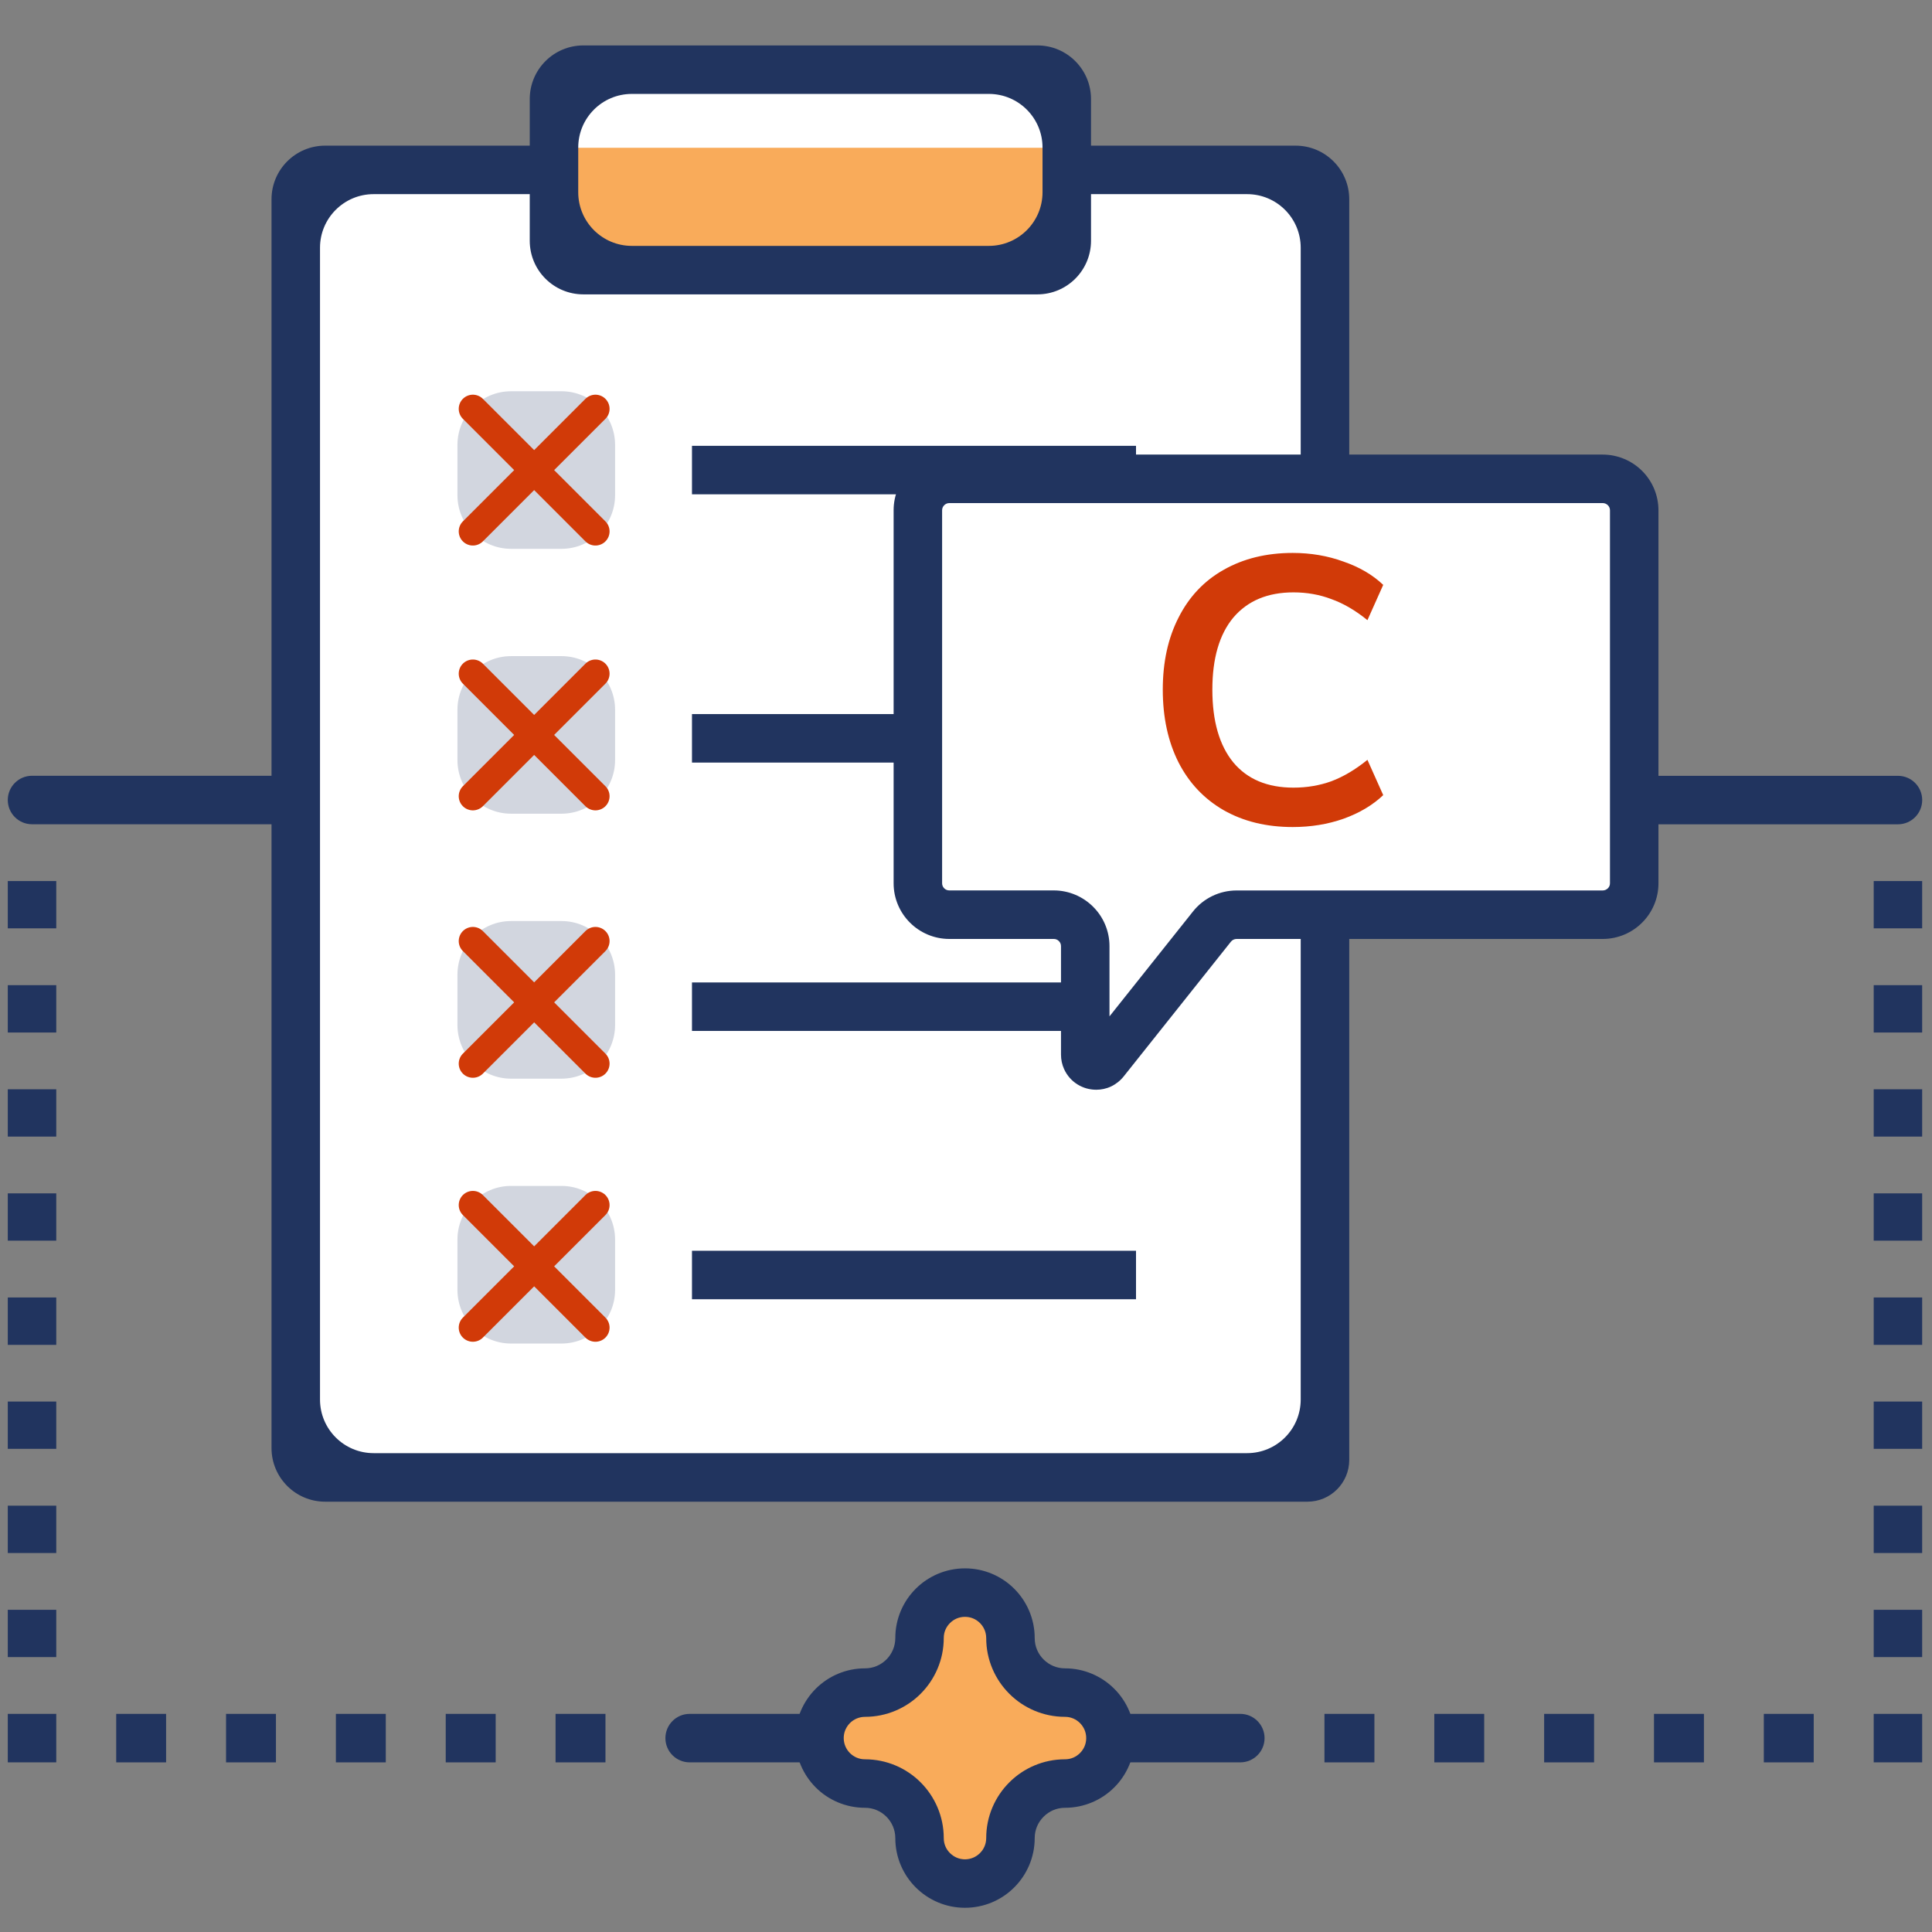<svg width="41" height="41" viewBox="0 0 41 41" fill="none" xmlns="http://www.w3.org/2000/svg">
<rect x="0" y="0" width="41" height="41" fill="#808080" stroke="none"/>
<g clip-path="url(#clip0)">
<path d="M0.165 27.535H1.194V28.54H0.165V27.535Z" fill="#21345F"/>
<path d="M0.165 25.325H1.194V26.329H0.165V25.325Z" fill="#21345F"/>
<path d="M0.165 18.697H1.194V19.701H0.165V18.697Z" fill="#21345F"/>
<path d="M0.165 23.116H1.194V24.12H0.165V23.116Z" fill="#21345F"/>
<path d="M0.165 34.162H1.194V35.166H0.165V34.162Z" fill="#21345F"/>
<path d="M0.165 29.743H1.194V30.747H0.165V29.743Z" fill="#21345F"/>
<path d="M0.165 31.953H1.194V32.957H0.165V31.953Z" fill="#21345F"/>
<path d="M0.165 20.907H1.194V21.911H0.165V20.907Z" fill="#21345F"/>
<path d="M0.165 36.371H1.194V37.4H0.165V36.371Z" fill="#21345F"/>
<path d="M11.79 36.371H12.849V37.4H11.79V36.371Z" fill="#21345F"/>
<path d="M9.459 36.371H10.519V37.4H9.459V36.371Z" fill="#21345F"/>
<path d="M28.107 36.371H29.167V37.4H28.107V36.371Z" fill="#21345F"/>
<path d="M4.797 36.371H5.856V37.4H4.797V36.371Z" fill="#21345F"/>
<path d="M7.128 36.371H8.187V37.4H7.128V36.371Z" fill="#21345F"/>
<path d="M2.466 36.371H3.525V37.4H2.466V36.371Z" fill="#21345F"/>
<path d="M32.769 36.371H33.829V37.4H32.769V36.371Z" fill="#21345F"/>
<path d="M35.1 36.371H36.16V37.4H35.1V36.371Z" fill="#21345F"/>
<path d="M37.431 36.371H38.49V37.4H37.431V36.371Z" fill="#21345F"/>
<path d="M30.438 36.371H31.497V37.4H30.438V36.371Z" fill="#21345F"/>
<path d="M39.763 36.371H40.792V37.4H39.763V36.371Z" fill="#21345F"/>
<path d="M39.763 23.116H40.792V24.12H39.763V23.116Z" fill="#21345F"/>
<path d="M39.763 25.325H40.792V26.329H39.763V25.325Z" fill="#21345F"/>
<path d="M39.763 18.697H40.792V19.701H39.763V18.697Z" fill="#21345F"/>
<path d="M39.763 27.535H40.792V28.54H39.763V27.535Z" fill="#21345F"/>
<path d="M39.763 20.907H40.792V21.911H39.763V20.907Z" fill="#21345F"/>
<path d="M39.763 29.743H40.792V30.747H39.763V29.743Z" fill="#21345F"/>
<path d="M39.763 34.162H40.792V35.166H39.763V34.162Z" fill="#21345F"/>
<path d="M39.763 31.953H40.792V32.957H39.763V31.953Z" fill="#21345F"/>
<path d="M40.277 16.464H34.681V17.493H40.277C40.561 17.493 40.792 17.263 40.792 16.978C40.792 16.694 40.561 16.464 40.277 16.464Z" fill="#21345F"/>
<path d="M25.776 36.371H14.636C14.351 36.371 14.121 36.602 14.121 36.886C14.121 37.17 14.351 37.4 14.636 37.4H26.321C26.605 37.4 26.836 37.17 26.836 36.886C26.836 36.602 26.605 36.371 26.321 36.371H25.776Z" fill="#21345F"/>
<path d="M4.783 16.463H0.68C0.396 16.463 0.165 16.693 0.165 16.977C0.165 17.262 0.396 17.492 0.68 17.492H6.276V16.463H4.783Z" fill="#21345F"/>
<path d="M22.601 35.919C21.963 35.919 21.443 35.4 21.443 34.762C21.443 34.229 21.011 33.797 20.478 33.797C19.945 33.797 19.514 34.229 19.514 34.762C19.514 35.4 18.994 35.919 18.356 35.919C17.823 35.919 17.391 36.352 17.391 36.885C17.391 37.417 17.823 37.849 18.356 37.849C18.994 37.849 19.514 38.369 19.514 39.007C19.514 39.54 19.945 39.972 20.478 39.972C21.011 39.972 21.443 39.54 21.443 39.007C21.443 38.369 21.963 37.849 22.601 37.849C23.134 37.849 23.566 37.417 23.566 36.885C23.566 36.352 23.134 35.919 22.601 35.919Z" fill="#F9AB5A"/>
<path d="M23.647 35.839C23.381 35.572 23.008 35.405 22.601 35.405C22.423 35.405 22.265 35.334 22.147 35.217C22.029 35.099 21.958 34.941 21.958 34.762C21.958 34.355 21.791 33.982 21.524 33.716C21.258 33.449 20.886 33.283 20.479 33.283C20.072 33.283 19.699 33.449 19.433 33.716C19.166 33.982 18.999 34.355 19 34.762C18.999 34.941 18.928 35.099 18.811 35.217C18.692 35.334 18.535 35.405 18.356 35.405C17.949 35.405 17.576 35.572 17.31 35.839C17.044 36.105 16.877 36.478 16.877 36.885C16.877 37.291 17.044 37.664 17.31 37.931C17.576 38.198 17.949 38.364 18.356 38.364C18.535 38.364 18.692 38.435 18.811 38.553C18.928 38.671 18.999 38.829 19 39.007C18.999 39.414 19.166 39.787 19.433 40.053C19.699 40.32 20.072 40.487 20.479 40.486C20.886 40.486 21.259 40.32 21.524 40.053C21.791 39.787 21.958 39.414 21.958 39.007C21.958 38.829 22.029 38.671 22.147 38.553C22.265 38.435 22.423 38.364 22.601 38.364C23.008 38.364 23.381 38.198 23.647 37.931C23.914 37.664 24.08 37.291 24.08 36.885C24.08 36.478 23.914 36.105 23.647 35.839ZM22.919 37.203C22.836 37.285 22.727 37.335 22.601 37.335C22.141 37.335 21.72 37.523 21.419 37.825C21.117 38.126 20.928 38.547 20.929 39.007C20.928 39.133 20.879 39.243 20.797 39.325C20.714 39.408 20.604 39.457 20.478 39.458C20.352 39.457 20.243 39.408 20.16 39.325C20.077 39.243 20.028 39.133 20.028 39.007C20.028 38.547 19.839 38.126 19.538 37.825C19.237 37.523 18.816 37.335 18.356 37.335C18.23 37.335 18.12 37.285 18.037 37.203C17.955 37.12 17.906 37.011 17.905 36.885C17.905 36.759 17.955 36.65 18.037 36.566C18.12 36.484 18.23 36.435 18.356 36.434C18.816 36.434 19.237 36.246 19.538 35.944C19.839 35.643 20.028 35.222 20.028 34.762C20.028 34.636 20.077 34.527 20.16 34.444C20.243 34.361 20.352 34.312 20.478 34.312C20.604 34.312 20.714 34.361 20.797 34.444C20.879 34.527 20.928 34.636 20.929 34.762C20.928 35.222 21.117 35.643 21.419 35.944C21.72 36.246 22.141 36.434 22.601 36.434C22.727 36.434 22.836 36.484 22.919 36.566C23.001 36.65 23.051 36.759 23.051 36.885C23.051 37.011 23.001 37.12 22.919 37.203Z" fill="#21345F"/>
<path d="M6.276 3.604H28.107V31.316H6.276V3.604Z" fill="white"/>
<path d="M6.9 3.091C6.272 3.091 5.762 3.6 5.762 4.229V30.73C5.762 31.358 6.272 31.868 6.9 31.868H27.746C28.236 31.868 28.633 31.471 28.633 30.982V4.229C28.633 3.6 28.123 3.091 27.494 3.091H6.9ZM6.791 5.258C6.791 4.629 7.301 4.12 7.929 4.12H26.465C27.094 4.12 27.603 4.629 27.603 5.258V29.7C27.603 30.329 27.094 30.838 26.465 30.838H7.929C7.301 30.838 6.791 30.329 6.791 29.7V5.258Z" fill="#21345F"/>
<path d="M11.756 1.478H22.638V5.732H11.756V1.478Z" fill="#F9AB5A"/>
<path d="M11.756 1.478H22.638V3.136H11.756V1.478Z" fill="white"/>
<path d="M12.38 0.964C11.751 0.964 11.242 1.474 11.242 2.102V5.109C11.242 5.738 11.751 6.247 12.38 6.247H22.015C22.643 6.247 23.153 5.738 23.153 5.109V2.102C23.153 1.474 22.643 0.964 22.015 0.964H12.38ZM12.271 3.131C12.271 2.503 12.78 1.993 13.409 1.993H20.985C21.614 1.993 22.124 2.503 22.124 3.131V4.08C22.124 4.708 21.614 5.218 20.985 5.218H13.409C12.78 5.218 12.271 4.708 12.271 4.08V3.131Z" fill="#21345F"/>
<path d="M14.685 9.461H24.108V10.49H14.685V9.461Z" fill="#21345F"/>
<path d="M14.685 15.154H24.108V16.183H14.685V15.154Z" fill="#21345F"/>
<path d="M14.685 20.849H24.108V21.878H14.685V20.849Z" fill="#21345F"/>
<path d="M14.685 26.543H24.108V27.572H14.685V26.543Z" fill="#21345F"/>
<path opacity="0.2" d="M9.708 15.062C9.708 14.434 10.217 13.924 10.846 13.924H11.915C12.543 13.924 13.053 14.434 13.053 15.062V16.13C13.053 16.759 12.543 17.268 11.915 17.268H10.846C10.217 17.268 9.708 16.759 9.708 16.13V15.062Z" fill="#21345F"/>
<path opacity="0.2" d="M9.708 9.441C9.708 8.812 10.217 8.303 10.846 8.303H11.915C12.543 8.303 13.053 8.812 13.053 9.441V10.509C13.053 11.138 12.543 11.647 11.915 11.647H10.846C10.217 11.647 9.708 11.138 9.708 10.509V9.441Z" fill="#21345F"/>
<path opacity="0.2" d="M9.708 20.684C9.708 20.056 10.217 19.546 10.846 19.546H11.915C12.543 19.546 13.053 20.056 13.053 20.684V21.753C13.053 22.381 12.543 22.891 11.915 22.891H10.846C10.217 22.891 9.708 22.381 9.708 21.753V20.684Z" fill="#21345F"/>
<path opacity="0.2" d="M9.708 26.305C9.708 25.677 10.217 25.167 10.846 25.167H11.915C12.543 25.167 13.053 25.677 13.053 26.305V27.374C13.053 28.002 12.543 28.512 11.915 28.512H10.846C10.217 28.512 9.708 28.002 9.708 27.374V26.305Z" fill="#21345F"/>
<path d="M20.146 10.162H34.012C34.381 10.162 34.68 10.461 34.68 10.83V18.743C34.68 19.112 34.381 19.411 34.012 19.411H26.242C26.038 19.411 25.846 19.504 25.719 19.663L23.442 22.525C23.306 22.695 23.03 22.599 23.03 22.381V20.079C23.03 19.71 22.731 19.411 22.362 19.411H20.146C19.777 19.411 19.478 19.112 19.478 18.743V10.83C19.478 10.461 19.777 10.162 20.146 10.162Z" fill="white"/>
<path d="M27.433 17.551C26.876 17.551 26.387 17.432 25.967 17.193C25.553 16.954 25.234 16.616 25.011 16.181C24.788 15.74 24.676 15.224 24.676 14.635C24.676 14.05 24.788 13.54 25.011 13.105C25.234 12.664 25.553 12.326 25.967 12.093C26.387 11.854 26.876 11.734 27.433 11.734C27.816 11.734 28.175 11.795 28.509 11.917C28.849 12.034 29.131 12.199 29.354 12.412L29.019 13.161C28.764 12.953 28.509 12.805 28.254 12.714C28.005 12.619 27.736 12.571 27.45 12.571C26.902 12.571 26.477 12.749 26.174 13.105C25.877 13.461 25.728 13.971 25.728 14.635C25.728 15.304 25.877 15.819 26.174 16.181C26.472 16.537 26.897 16.715 27.45 16.715C27.736 16.715 28.005 16.669 28.254 16.579C28.509 16.483 28.764 16.332 29.019 16.125L29.354 16.874C29.131 17.086 28.849 17.254 28.509 17.376C28.175 17.493 27.816 17.551 27.433 17.551Z" fill="#D13A08"/>
<path d="M34.849 9.994C34.636 9.781 34.337 9.647 34.012 9.647H20.146C19.822 9.647 19.523 9.781 19.31 9.994C19.097 10.206 18.963 10.505 18.964 10.83V18.743C18.963 19.068 19.097 19.367 19.31 19.579C19.523 19.793 19.822 19.926 20.146 19.926H22.362C22.407 19.926 22.442 19.942 22.471 19.971C22.5 20 22.516 20.035 22.516 20.08V22.381C22.516 22.486 22.538 22.592 22.581 22.686C22.644 22.828 22.748 22.94 22.866 23.013C22.985 23.087 23.121 23.126 23.264 23.126C23.367 23.126 23.475 23.105 23.577 23.057C23.679 23.009 23.773 22.935 23.845 22.845L26.122 19.984C26.151 19.947 26.196 19.926 26.242 19.926H34.012C34.338 19.926 34.636 19.793 34.849 19.579C35.062 19.367 35.196 19.068 35.195 18.743V10.83C35.195 10.505 35.062 10.206 34.849 9.994ZM34.166 18.743C34.166 18.788 34.15 18.823 34.121 18.852C34.091 18.88 34.056 18.896 34.012 18.897H26.242C25.882 18.897 25.541 19.061 25.317 19.343L23.545 21.569V20.079C23.545 19.754 23.412 19.455 23.198 19.243C22.986 19.03 22.688 18.896 22.362 18.896H20.146C20.103 18.896 20.067 18.88 20.038 18.852C20.009 18.822 19.993 18.787 19.993 18.743V10.83C19.993 10.786 20.009 10.751 20.038 10.721C20.067 10.693 20.102 10.677 20.146 10.676H34.012C34.056 10.677 34.091 10.693 34.121 10.721C34.15 10.751 34.166 10.786 34.166 10.83V18.743Z" fill="#21345F"/>
<path d="M12.636 8.676L10.035 11.277" stroke="#D13A08" stroke-width="0.6" stroke-linecap="round" stroke-linejoin="round"/>
<path d="M10.035 8.676L12.636 11.277" stroke="#D13A08" stroke-width="0.6" stroke-linecap="round" stroke-linejoin="round"/>
<path d="M12.636 14.296L10.035 16.897" stroke="#D13A08" stroke-width="0.6" stroke-linecap="round" stroke-linejoin="round"/>
<path d="M10.035 14.296L12.636 16.897" stroke="#D13A08" stroke-width="0.6" stroke-linecap="round" stroke-linejoin="round"/>
<path d="M12.636 19.971L10.035 22.572" stroke="#D13A08" stroke-width="0.6" stroke-linecap="round" stroke-linejoin="round"/>
<path d="M10.035 19.971L12.636 22.572" stroke="#D13A08" stroke-width="0.6" stroke-linecap="round" stroke-linejoin="round"/>
<path d="M12.636 25.573L10.035 28.174" stroke="#D13A08" stroke-width="0.6" stroke-linecap="round" stroke-linejoin="round"/>
<path d="M10.035 25.573L12.636 28.174" stroke="#D13A08" stroke-width="0.6" stroke-linecap="round" stroke-linejoin="round"/>
</g>
<defs>
<clipPath id="clip0">
<rect width="40.626" height="40.626" fill="white" transform="translate(0.165 0.369)"/>
</clipPath>
</defs>
</svg>
